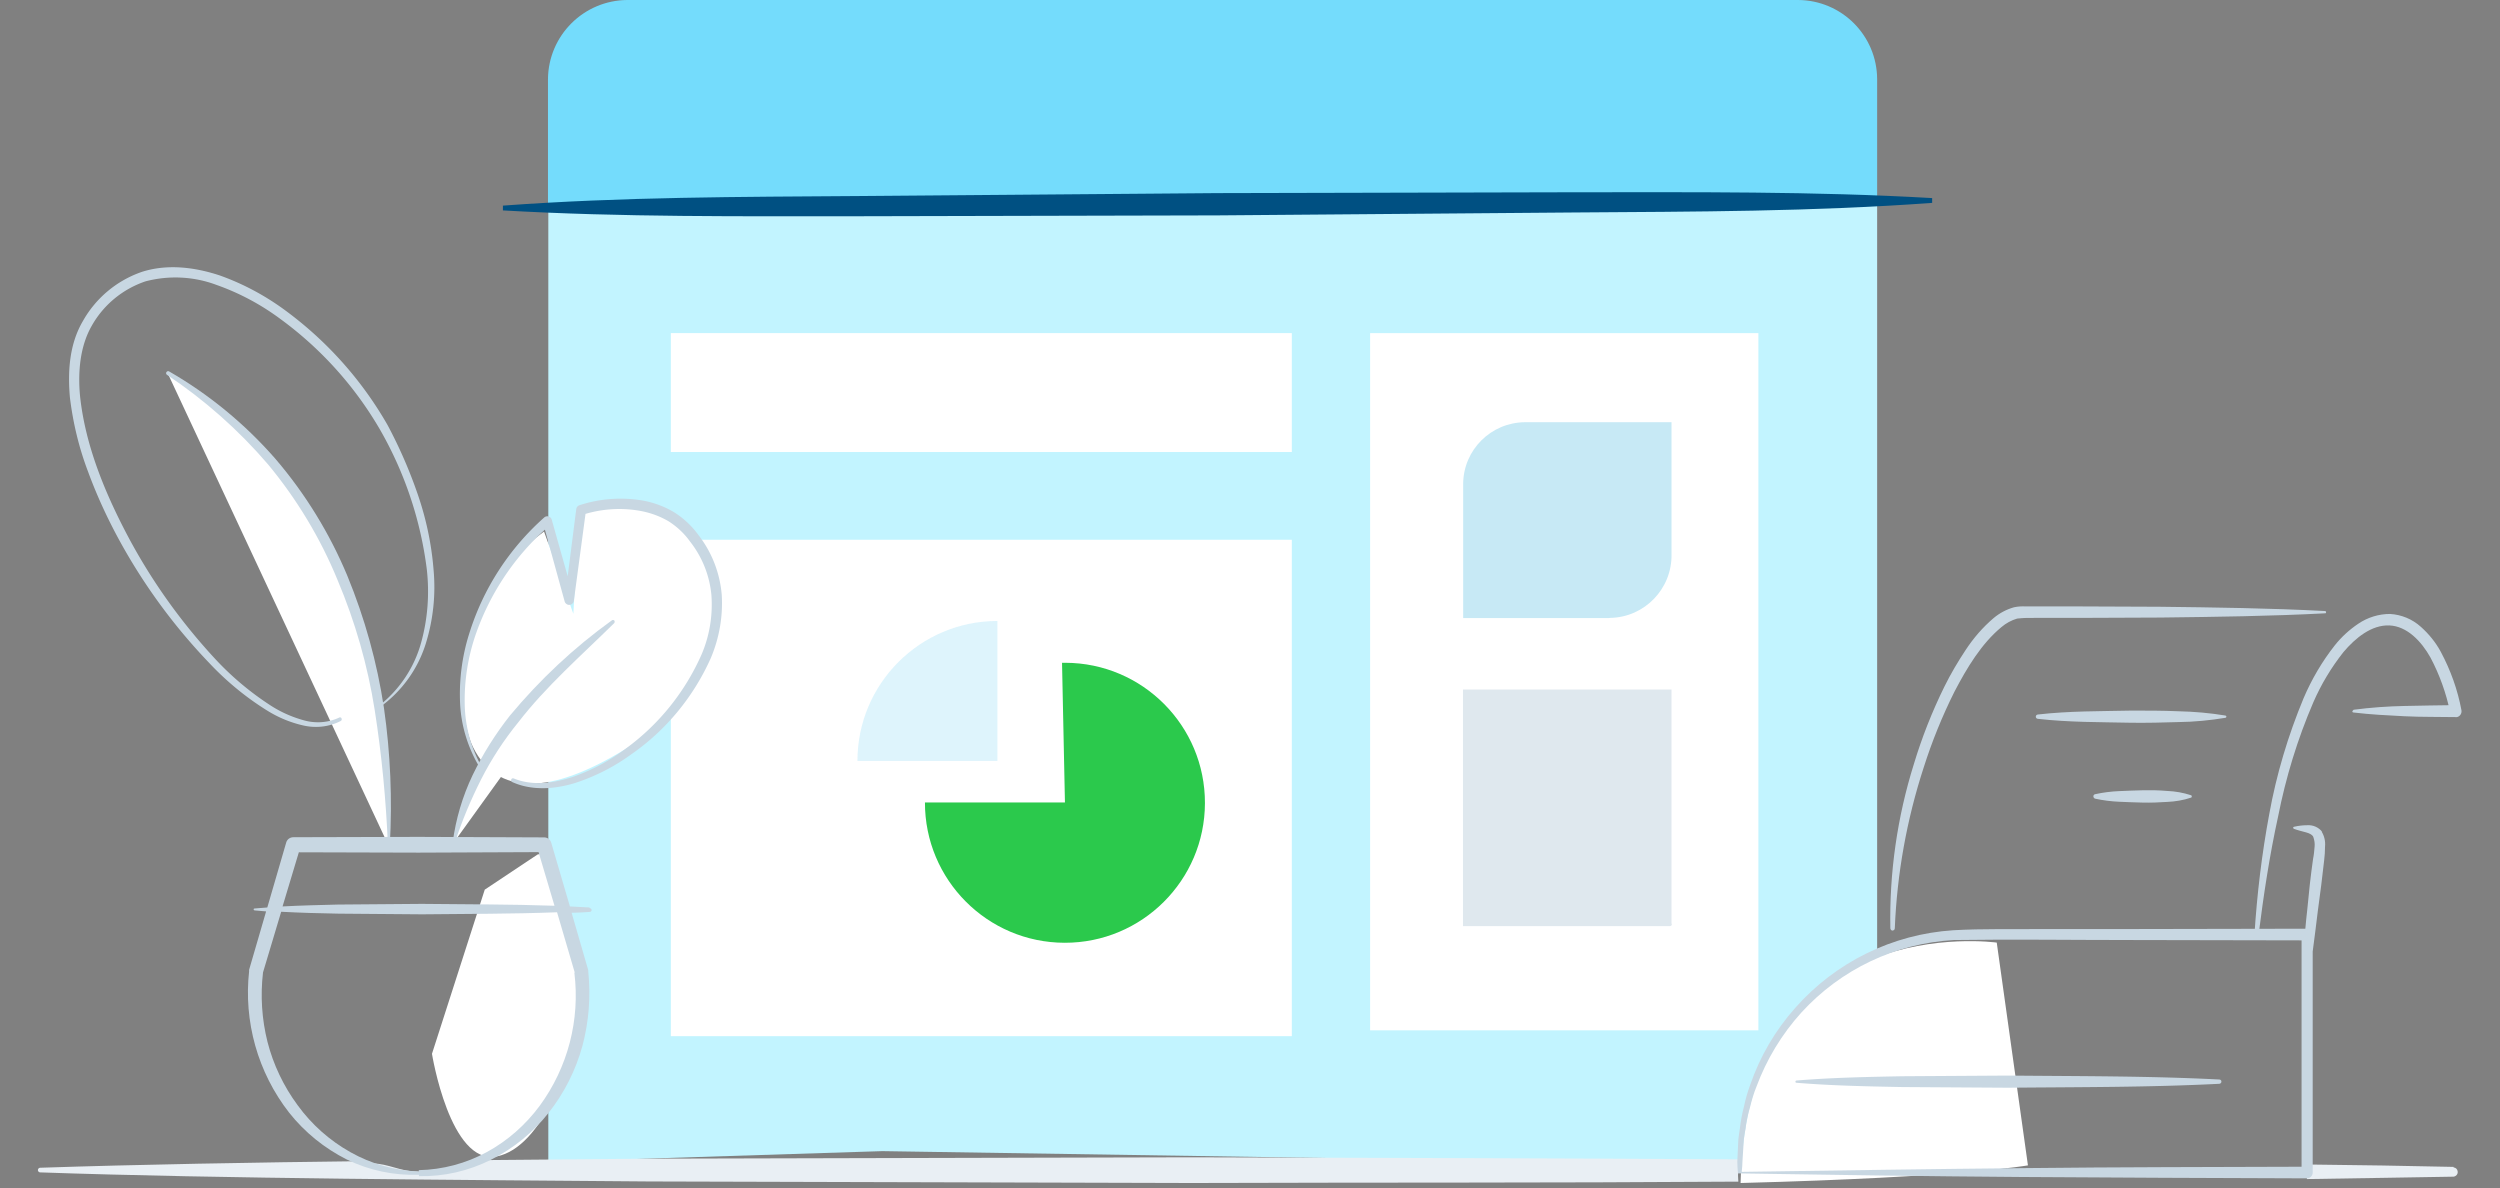 <svg id="Plan_-_Business" xmlns="http://www.w3.org/2000/svg" viewBox="0 0 1459 693.5"><rect x="0" y="0" width="1459" height="693.5" fill="#808080" stroke="none"/><style>.st0{fill:#74dcfc}.st1{fill:#c2f4ff}.st2{fill:#fff}.st3{fill:#c7e9f5}.st4,.st5,.st6{opacity:.26;fill:#86a6bd;enable-background:new}.st5,.st6{opacity:.83;fill:#00be28}.st6{opacity:.26;fill:#7fd3f2}.st7{fill:none}.st8{fill:#005082}.st9{fill:#e9eff4}.st10{fill:#c8d7e2}</style><g id="Layer_2_1_"><g id="Layer_1-2"><path class="st0" d="M319.8 119.5V46.2C320 20.7 340.7.1 366.2 0h683.1c25.5.1 46.1 20.7 46.2 46.2v73.3H319.8z"/><path class="st1" d="M320 678V119.5h775.5v561.3l-580.5-9"/><path class="st2" d="M1026.2 601.3H799.6V194.4h226.6"/><path class="st3" d="M938.3 360.7h-84.4v-78.4c.2-19.8 16.2-35.7 36-35.9h85.6v77c.4 20.1-15.6 36.8-35.7 37.2-.6.1-1.1.1-1.5.1z"/><path class="st4" d="M974.3 540.5H853.8V402.4h121.7v136.4c.5 1.1-.1 1.7-1.2 1.7z"/><path class="st2" d="M720.7 604.7H391.5V315h362.4v289.7M720.7 263.8H391.5v-69.4h362.4v69.4"/><path class="st5" d="M621.5 468.3h-81.7c-.1 45.1 36.4 81.8 81.5 81.9 45.1.1 81.8-36.4 81.9-81.5.1-45.1-36.4-81.8-81.5-81.9h-1.9l1.7 81.5z"/><path class="st6" d="M582.1 444.1v-81.7c-45.1 0-81.7 36.6-81.7 81.7h81.7z"/><path class="st7" d="M1127.6 117.2l-833.5 4"/><path class="st8" d="M1127.6 118.4c-69.3 5.1-138.7 5.1-208.5 5.6l-208.5 1.7-208.5.5c-69.3 0-139.2.6-208.6-3.4V120c69.3-5.1 138.7-5.1 208.6-5.6l208.5-1.7 208.5-.5c69.3 0 139.2-.6 208.5 3.4v2.8z"/><path class="st9" d="M1431.9 681c-26.9-.6-55.7-1.1-85.6-1.4v8.5c30.1-.4 58.8-1 85.6-1.4 1.5-.2 2.6-1.5 2.4-3-.1-1.3-1.1-2.3-2.4-2.4v-.3z"/><path class="st10" d="M1373.6 414.2c10-1.3 19.9-2 29.8-2.2 10-.3 19.9-.3 29.9-.5l-3.4 4.2c-2.3-11.2-6.2-22-11.5-32-5.3-9.5-13.7-18.3-24-18.7s-19.7 7.2-26.8 15.6c-7.1 9-13 18.8-17.6 29.4-9.2 21.4-16 43.7-20.5 66.5-5 22.8-8.5 46-11.4 69.1 0 .6-.6 1.1-1.2 1.1h-.1c-.7-.1-1.1-.7-1.1-1.3v-.1c1.5-23.5 4.3-46.9 8.6-70 4.2-23.3 11-46 20.1-67.9 4.7-11 10.8-21.4 18.2-30.8 3.9-4.9 8.5-9.1 13.7-12.6 5.5-3.7 11.9-5.7 18.5-5.7 6.7.4 13 3 18 7.5 4.7 4.2 8.7 9.1 11.7 14.7 5.7 10.7 9.8 22.1 12 34 .3 1.8-.8 3.6-2.6 4h-.8c-10-.2-19.9 0-29.8-.5-10-.5-19.9-1-29.9-2.2-.4 0-.6-.4-.6-.7.4-.5.6-.8.8-.9zm-16.1-56.3c-32.2 1.7-64.4 2.1-96.6 2.5l-48.3.2h-24.2c-3.7-.1-7.5 0-11.2.4-3.4 1-6.5 2.7-9.2 5-11.6 9.6-20.1 23.7-27.4 37.7-7.1 14.2-13.1 29-17.9 44.1-9.9 30.4-15.6 62-16.9 94 0 .7-.6 1.2-1.3 1.3-.7 0-1.2-.6-1.3-1.3-.6-32.5 4-64.8 13.7-95.8 4.7-15.6 10.7-30.8 17.9-45.4 3.6-7.3 7.8-14.4 12.3-21.2 4.6-7 10.1-13.4 16.5-18.8 3.5-2.9 7.5-5 11.8-6.2 2.3-.5 4.6-.6 6.8-.5h30l48.2.2c32.2.4 64.3.8 96.5 2.5.3 0 .6.3.6.6 0 .4 0 .7-.5.7h.5z"/><path class="st2" d="M264.8 491.7c12.7-57 50.5-92.7 92.7-128.7M226.8 493.6c2-149.2-57.5-231.9-128.9-275.7"/><path class="st10" d="M226.4 493.6c-1.1-26.5-3.6-52.9-7.7-79.1-4.1-26.1-11.4-51.6-21.7-76-10-24.4-23.7-47.1-40.5-67.4-17.2-20.1-37.1-37.7-59.1-52.4-.5-.3-.6-1-.3-1.5 0 0 0-.1.1-.1.3-.5.9-.6 1.4-.4 23.3 13.4 44.2 30.6 61.9 50.8 17.6 20.5 31.8 43.6 42.2 68.5 10.2 24.8 17.4 50.7 21.4 77.3 3.8 26.5 4.9 53.3 3.4 80 0 .3-.3.5-.6.5-.4.1-.5.1-.5-.2z"/><path class="st9" d="M1014.7 676.6c-114.4-.7-204.5-.8-318.9-1.2l-316.7.8c-31.7.3-66.9.6-103.6.9-.2.8-.9 1.5-1.7 1.5-7.7 1.5-14 6-21.9 5.8-2.8-.1-5.6-.3-8.4-.7-9.1.2-17.1-4.7-26.1-4.7-.9 0-1.7-.5-2-1.4-67.2.8-135.2 2-192 3.9-.7 0-1.2.6-1.3 1.3 0 .7.5 1.3 1.2 1.4 105.6 3.7 249.9 4.4 355.5 5.3l316.7.9c114.1-.4 205 0 319-.8-.4-4.4 0-8.7 0-13h.2z"/><path class="st2" d="M334.6 358.2l3.4-61.6s71.9-13.7 78.7 47.9c4.5 40.3-13.3 69-51.3 92.4-44.5 27.4-75.3 27.4-89.3-.8-11.3-22.6-10-88.2 41.4-125.9 11.6 32.3 17.1 48 17.1 48zM1165.3 550.1s-146.1-20.5-149.5 140.3c130.1-3.4 167.7-10.3 167.7-10.3l-18.2-130z"/><path class="st10" d="M1298.8 418.9c-9.1 1.5-18.2 2.4-27.4 2.5-9.1.3-18.2.5-27.4.4-18.2-.4-36.5-.2-54.8-2.3-.7-.1-1.2-.7-1.1-1.4.1-.6.5-1 1.1-1.1 18.2-2.1 36.5-1.9 54.8-2.3 9.1 0 18.2 0 27.4.4 9.2.2 18.3 1 27.4 2.5.3.1.6.4.5.7v.1c-.1.3-.3.5-.5.5zm-20.1 46.6c-4.5 1.5-9.2 2.3-14 2.5-4.7.3-9.3.5-14 .4-4.7-.1-9.3-.3-14-.5-4.7-.2-9.4-.8-14-1.8-.7-.2-1.1-.9-1-1.6.1-.5.5-.9 1-1 4.6-1 9.3-1.6 14-1.8 4.7-.2 9.3-.4 14-.5 4.7-.1 9.3 0 14 .4 4.8.2 9.4 1 14 2.5.3.1.5.4.4.8v.1c0 .3-.2.5-.4.5zm76.5 19.9c-2.1-2.6-5.3-4-8.6-3.8-2.6 0-5.2.3-7.8.9-.2 0-.4.2-.5.4-.1.3.1.6.4.8 2.4.9 5 1.5 7.2 2.1s3.9 1.6 4.2 2.8c.6 1.8.9 3.7.7 5.6-.2 2.4-.4 4.7-.9 7.1-1.4 9.9-2.5 19.9-3.4 29.8-.4 3.4-.8 7.3-1.1 10.9l-102 .2h-51.7c-17.3.2-34.2-.3-51.8.7-35.5 2.3-68.6 18.6-92.1 45.2-11.7 13.1-20.7 28.5-26.4 45.1-1.5 4.1-2.7 8.2-3.6 12.5-1.1 4.2-1.9 8.5-2.4 12.8-.3 2.2-.7 4.3-.9 6.5l-.3 6.5-.3 6.5c0 2.3.2 4.7.4 6.8h.5c54.4.9 109.5 1.7 164.9 2.1 55.4.4 111 .6 166.6.8 1.9 0 3.4-1.5 3.4-3.4v-129c1.1-7.9 2-15.8 3-23.7 1.4-9.9 2.6-19.8 3.7-29.6.3-2.6.5-5.2.5-7.9.3-3.1-.4-6.2-2-8.8l.3.1zm-338.7 198.5v-.5c.2-1.9.4-3.7.4-5.6l.4-6.4.4-6.4c.2-2.2.7-4.2 1-6.3.5-4.2 1.4-8.4 2.6-12.5 1-4.1 2.2-8.2 3.8-12.1 5.9-15.9 14.8-30.6 26.2-43.2 23-25.2 54.9-40.4 89-42.3 34-.5 68.7 0 103.1 0l99.8.2v132.1c-53.7.2-107.2.2-160.9.8-54.8.5-110.1 1.4-165.8 2.2z"/><path class="st10" d="M1048.4 630.6c20.5-1.7 41.1-2.1 61.6-2.5l61.8-.4c41.1.4 82.3.2 123.4 2.3.6 0 1.2.5 1.2 1.1v.2c0 .6-.5 1.1-1.2 1.2-41.1 2.1-82.3 1.9-123.4 2.3l-61.8-.4c-20.5-.4-41.1-.8-61.6-2.5-.4 0-.6-.3-.6-.7.1-.3.3-.6.6-.6zM222.3 411c11.3-9.2 19.5-21.7 23.4-35.7 3.9-13.9 5-28.5 3.4-42.9-3.6-28.8-12.9-56.6-27.4-81.8a211.55 211.55 0 0 0-57.6-64.1c-11.5-8.6-24.1-15.4-37.7-20.2-13.3-5-27.8-5.7-41.5-2.1-13.3 4.5-24.5 13.7-31.4 26-6.8 11.9-8.1 26.8-6.8 40.8 3 28.6 14.3 56.1 27.8 81.7 13.6 25.7 30.6 49.6 50.3 71 9.8 10.7 20.9 20.1 33.1 28 6 3.9 12.6 6.8 19.5 8.7 6.8 1.9 14.1 1.4 20.5-1.6.5-.3 1.2-.1 1.4.4v.1c.3.5.1 1.2-.5 1.5-6.9 3.5-14.7 4.3-22.2 2.5-7.3-1.7-14.2-4.6-20.5-8.5-12.6-7.8-24.1-17.3-34.2-28.1-20.4-21.3-37.9-45.2-52.1-71.1-7.1-13-13.3-26.4-18.4-40.3-5.3-13.9-8.8-28.5-10.6-43.3-1.3-14.7-.5-30.8 7.5-44.5 7.6-13.6 20-23.9 34.7-28.9 14.9-4.7 30.8-2.6 45.1 2.1 14.1 5 27.4 12.2 39.4 21.2 23.9 17.8 43.9 40.3 58.7 66.2 7 13.1 12.9 26.7 17.7 40.7 4.8 14 7.9 28.6 9.1 43.4 1.4 14.8-.2 29.8-4.7 44-4.6 14.3-13.5 26.7-25.5 35.7-.2.2-.6.2-.8 0-.1-.3 0-.6.2-.9h.1zm198.9-64c-1.1-12.7-5.8-24.8-13.7-34.9-3.8-5.2-8.5-9.6-14-13.1-5.5-3.3-11.6-5.6-17.9-6.8-12.5-2.2-25.3-1.3-37.3 2.6-1.1.3-1.8 1.2-2 2.3l-5 39.2-9.3-33c-.1-.4-.3-.8-.6-1.1-1-1.1-2.7-1.2-3.8-.2-20.5 18.2-35.7 41.7-43.8 67.9-4.1 13-5.9 26.7-5.3 40.4.6 13.6 4.8 26.9 12 38.5.2.2.5.3.8.2.3-.2.4-.5.2-.8-6.7-11.6-10.2-24.7-10.3-38-.2-13.2 1.9-26.4 6.1-39 8.1-23.8 22.1-45.2 40.7-62.1l11.5 41.8c.3 1.1 1.2 1.9 2.3 2.1 1.5.2 2.9-.9 3.1-2.4l6.8-50.7c10.6-3.1 21.8-3.7 32.7-1.6 5.6 1.1 11 3.1 15.9 6 4.8 3.1 9 7 12.3 11.6 7.2 9.1 11.6 20.1 12.6 31.7.8 11.7-1.1 23.4-5.7 34.2-9.6 21.8-24.7 40.7-43.9 54.8-9.5 7.2-20.1 12.9-31.3 16.8-11.2 3.7-23.6 5.4-34.5.9-.6-.2-1.2 0-1.4.6-.3.5-.1 1.1.4 1.4 0 0 .1 0 .1.1 11.5 5.2 24.8 4.2 36.6.6 11.7-3.8 22.8-9.4 32.8-16.7 20.4-14.1 36.5-33.7 46.6-56.4 4.9-11.7 7.1-24.3 6.3-36.9z"/><path class="st2" d="M319.8 497.3s22.4 69.1 18.5 95.1c-3.9 26-21.3 77.3-48.5 82.5-27.2 5.2-37.7-59.9-37.7-59.9l30.8-95.8 30.8-20.5 6.1-1.4z"/><path class="st10" d="M344.1 529.6l-11.5-.6-10.9-37.2c-.5-1.8-2.2-3.1-4.1-3.1l-73.2-.3-73.2.2c-2 0-3.7 1.3-4.2 3.2l-11 37.8-7.5.6c-.3 0-.5.2-.5.5s.2.5.5.6l6.8.6-9.9 34c-.1.2-.1.5 0 .7-3.3 29.5 5 59.2 23.3 82.7 9.1 11.5 20.6 20.8 33.7 27.4 13.1 6.4 27.6 9.4 42.1 8.9v.8c14.6.3 29-3 42.1-9.6 13.1-6.6 24.6-15.9 33.6-27.4 9.1-11.5 15.8-24.8 19.7-39 3.8-14.2 4.9-29 3.4-43.6v-.6l-9.7-33.5c3.4 0 7.1-.3 10.6-.5.6 0 1-.5 1.1-1.1-.1-.6-.6-1.1-1.3-1.2l.1-.3zm-169.7-32.2l69.9.2 70-.3 9.3 31.3c-25.8-.9-51.6-.8-77.4-1.1l-49 .4c-10.8.3-21.5.5-32.3 1.1l9.5-31.6zm160.8 70.3c3.4 27.5-3.8 55.2-20.2 77.6-8.2 11.1-18.7 20.4-30.8 27-12.2 6.7-25.9 10.3-39.8 10.6v.8c-14-.6-27.7-4.4-39.9-11.3-12.1-6.8-22.6-16.1-30.8-27.4-8.2-11.1-14.2-23.7-17.6-37-3.3-13.2-4.2-26.9-2.6-40.5l10.6-35.4c11.2.6 22.2.9 33.4 1.1l48.9.4c26.2-.3 52.4-.2 78.7-1.2l10.3 35.1-.2.2z"/><path class="st10" d="M264.2 491.6c1.8-13.6 5.7-26.8 11.6-39.2 6-12.4 13.3-24 21.8-34.8 17.4-20.9 37.3-39.6 59.4-55.5.4-.4 1.1-.4 1.5 0 .3.4.3 1 0 1.5-19.4 19.1-39.8 36.9-56 57.9-8.4 10.3-15.7 21.5-21.7 33.3-6 11.9-11.2 24.2-15.3 36.9-.1.3-.4.5-.7.4-.3 0-.5-.2-.6-.5z"/></g></g></svg>
